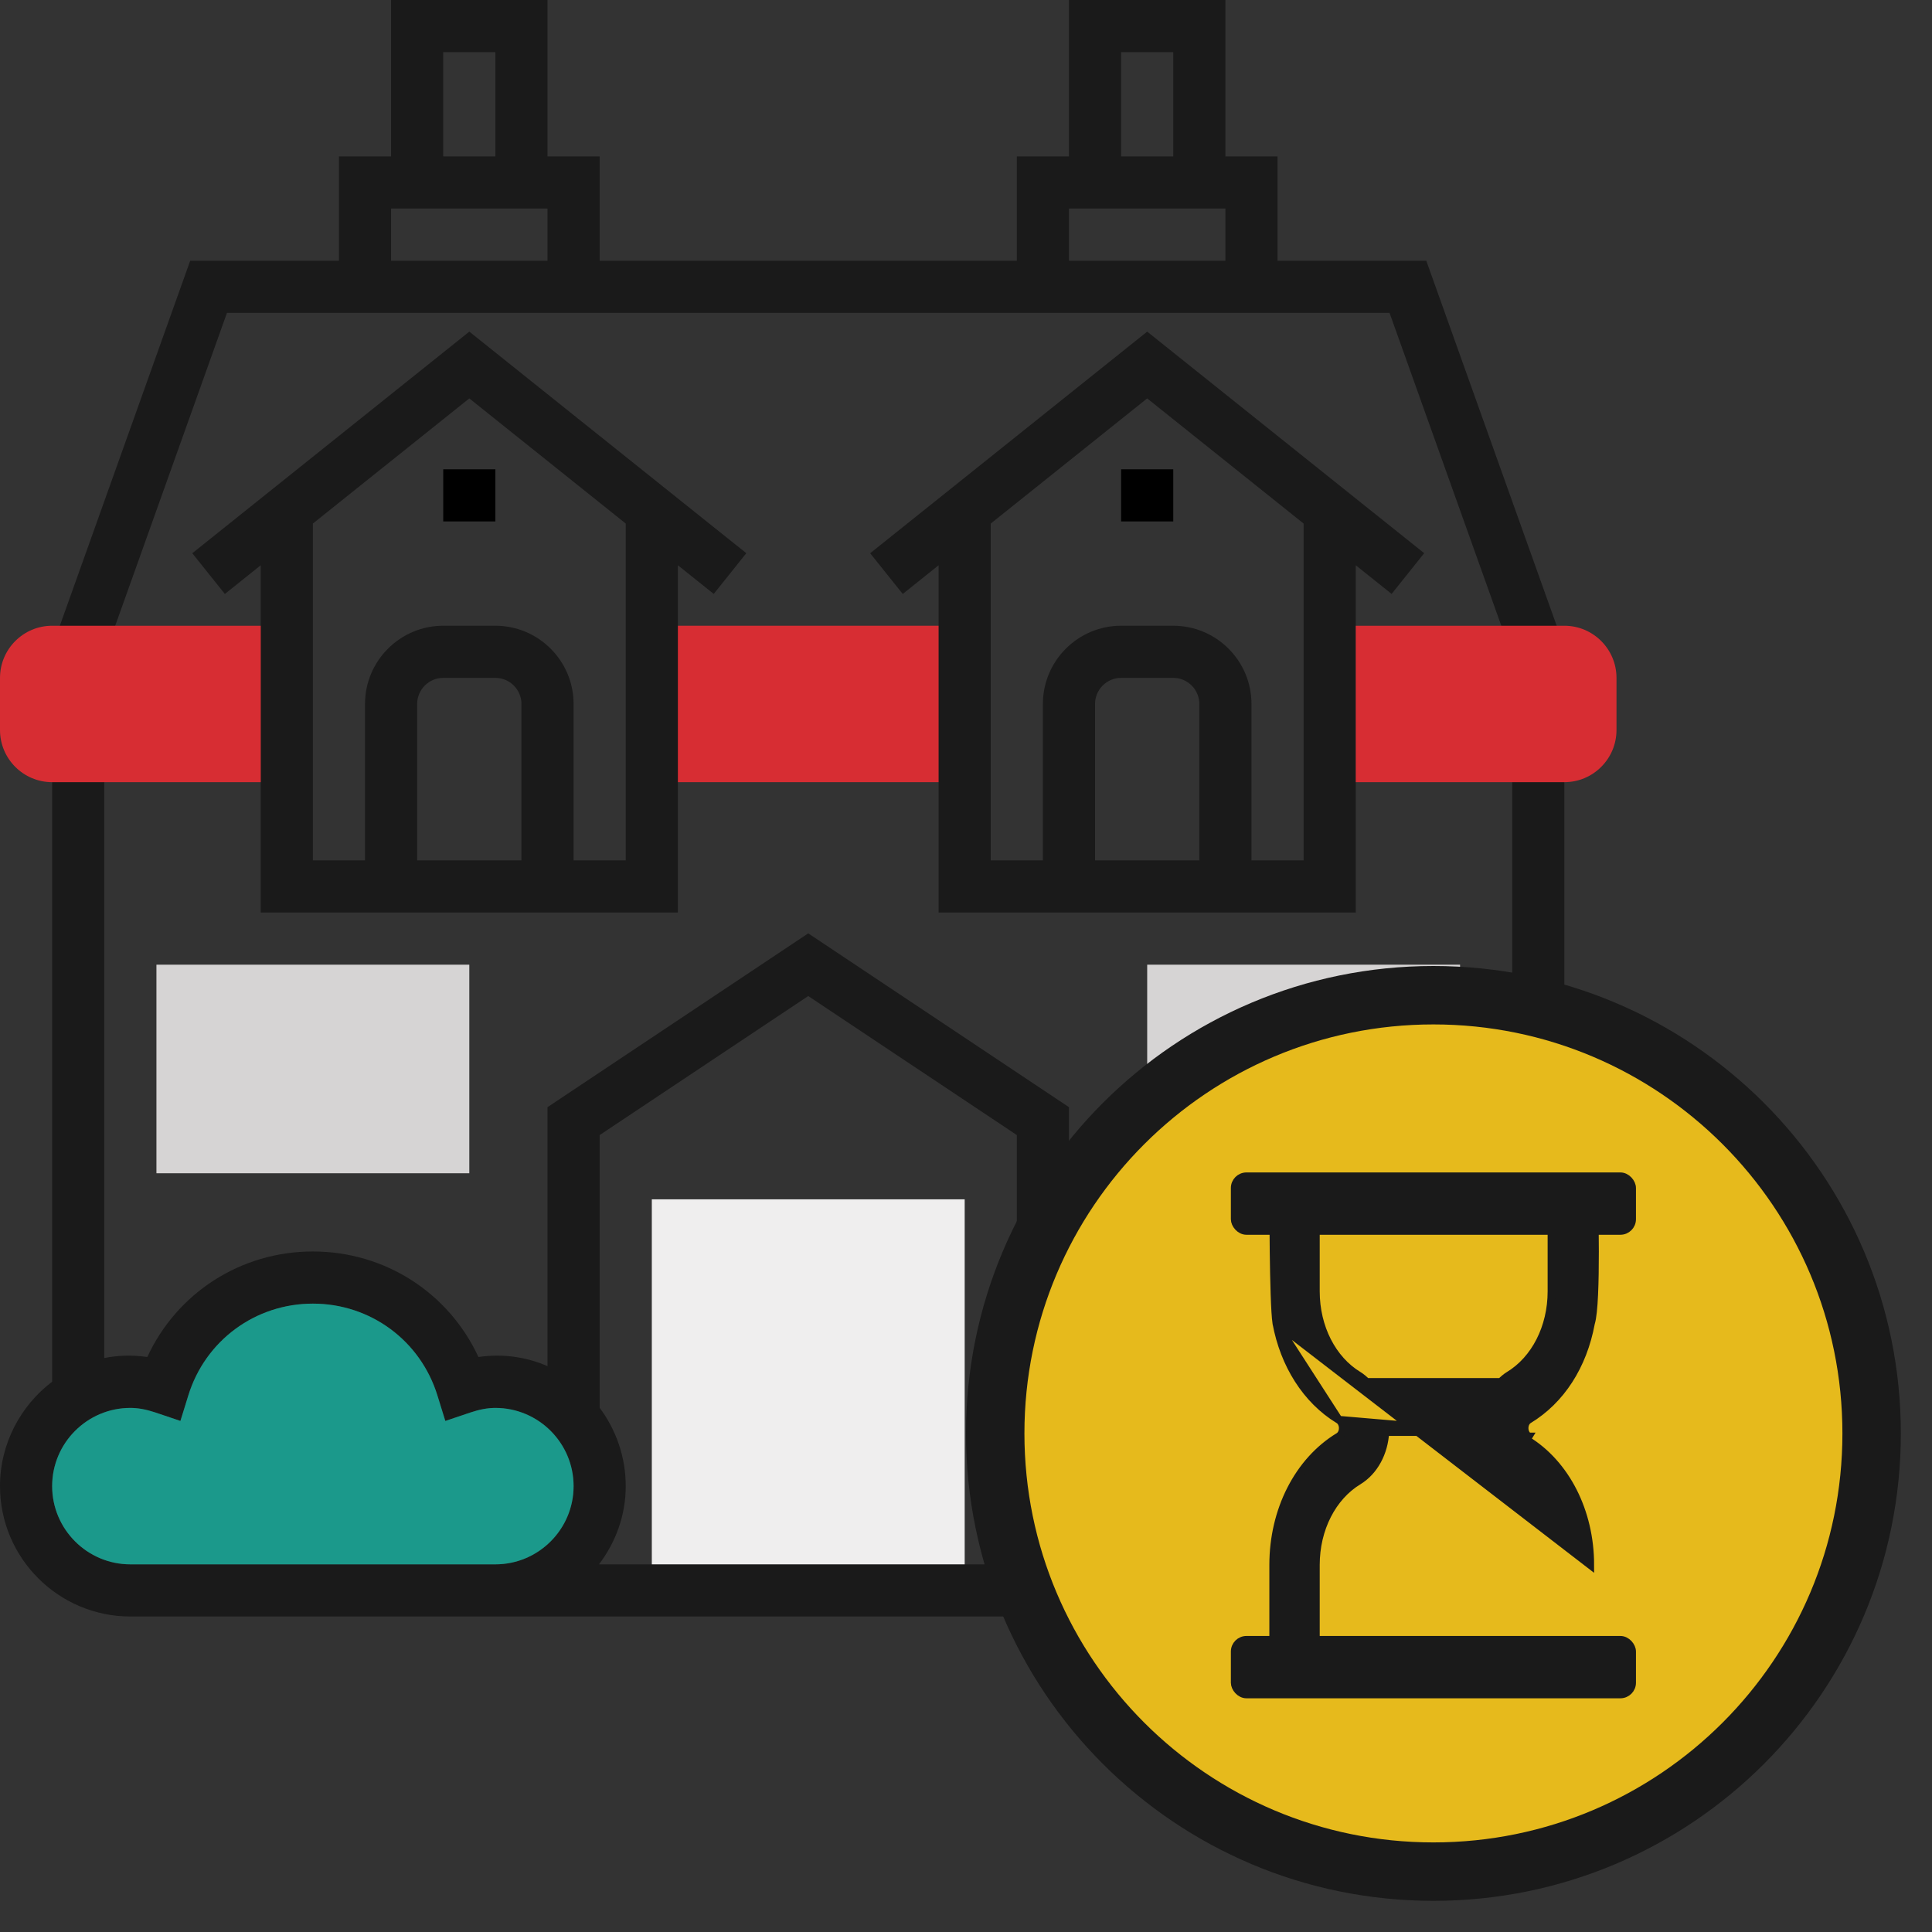 <svg width="496" height="496" viewBox="0 0 496 496" fill="none" xmlns="http://www.w3.org/2000/svg">
<rect x="0" y="0" width="496" height="496" fill="#333333" stroke="none"/>
<path d="M167.34 160.645H247.662V200.806H167.34V160.645Z" fill="#D72D33"/>
<path d="M167.34 307.902H247.662V408.306H167.34V307.902Z" fill="#EFEEEE"/>
<path d="M374.84 301.21H294.518V247.661H374.84V301.21Z" fill="#D6D4D4"/>
<path d="M120.485 301.21H40.162V247.661H120.485V301.21Z" fill="#D6D4D4"/>
<path d="M401.613 354.713V194.113H388.226V348.64C384.706 347.944 380.99 347.823 377.182 348.385C369.596 331.952 353.219 321.291 334.677 321.291C316.136 321.291 299.759 331.952 292.173 348.385C285.855 347.457 279.789 348.398 274.435 350.748V284.241L207.5 239.615L140.565 284.241V350.735C135.218 348.392 129.158 347.457 122.827 348.385C115.241 331.952 98.864 321.291 80.323 321.291C61.781 321.291 45.404 331.952 37.818 348.385C34.01 347.823 30.294 347.944 26.774 348.64V194.113H13.387V354.719C5.295 360.864 0 370.636 0 381.533C0 399.986 15.015 415 33.468 415H381.532C399.985 415 415 399.986 415 381.533C415 370.636 409.712 360.857 401.613 354.713ZM207.5 255.708L261.048 291.405V361.445C256.858 367.067 254.355 374.042 254.355 381.533C254.355 389.096 256.973 396.005 261.222 401.613H153.778C158.027 396.005 160.645 389.096 160.645 381.533C160.645 374.029 158.148 367.054 153.952 361.426V291.405L207.5 255.708ZM33.468 401.613C22.398 401.613 13.387 392.602 13.387 381.533C13.387 370.463 22.398 361.452 33.468 361.452C35.435 361.452 37.511 361.834 39.821 362.602L46.319 364.792L48.349 358.239C52.705 344.149 65.556 334.678 80.323 334.678C95.089 334.678 107.94 344.149 112.297 358.246L114.326 364.799L120.824 362.609C123.134 361.834 125.21 361.452 127.177 361.452C138.247 361.452 147.258 370.463 147.258 381.533C147.258 392.602 138.247 401.613 127.177 401.613H33.468ZM381.532 401.613H287.823C276.753 401.613 267.742 392.602 267.742 381.533C267.742 370.463 276.753 361.452 287.823 361.452C289.79 361.452 291.866 361.834 294.176 362.602L300.674 364.792L302.703 358.239C307.06 344.149 319.911 334.678 334.677 334.678C349.444 334.678 362.295 344.149 366.652 358.246L368.681 364.799L375.179 362.609C377.489 361.834 379.565 361.452 381.532 361.452C392.602 361.452 401.613 370.463 401.613 381.533C401.613 392.602 392.602 401.613 381.532 401.613Z" fill="#1A1A1A"/>
<path d="M13.387 381.533C13.387 392.602 22.398 401.613 33.467 401.613H127.177C138.247 401.613 147.258 392.602 147.258 381.533C147.258 370.463 138.247 361.452 127.177 361.452C125.21 361.452 123.134 361.834 120.823 362.609L114.326 364.799L112.296 358.246C107.94 344.149 95.088 334.678 80.322 334.678C65.556 334.678 52.705 344.149 48.348 358.239L46.319 364.792L39.821 362.602C37.51 361.834 35.435 361.452 33.467 361.452C22.398 361.452 13.387 370.463 13.387 381.533Z" fill="#1B998B"/>
<path d="M267.742 381.533C267.742 392.602 276.753 401.613 287.823 401.613H381.533C392.602 401.613 401.613 392.602 401.613 381.533C401.613 370.463 392.602 361.452 381.533 361.452C379.565 361.452 377.49 361.834 375.179 362.609L368.681 364.799L366.652 358.246C362.295 344.149 349.444 334.678 334.678 334.678C319.911 334.678 307.06 344.149 302.704 358.239L300.674 364.792L294.176 362.602C291.866 361.834 289.79 361.452 287.823 361.452C276.753 361.452 267.742 370.463 267.742 381.533Z" fill="#1B998B"/>
<path d="M58.267 80.323H356.738L388.621 169.587L401.23 165.084L366.17 66.936H327.983V40.161H314.596V0H274.435V40.161H261.048V66.936H153.951V40.161H140.564V0H100.403V40.161H87.016V66.936H48.828L13.775 165.09L26.385 169.594L58.267 80.323ZM287.822 13.387H301.209V40.161H287.822V13.387ZM274.435 53.548H314.596V66.936H274.435V53.548ZM113.79 13.387H127.177V40.161H113.79V13.387ZM100.403 53.548H140.564V66.936H100.403V53.548Z" fill="#1A1A1A"/>
<path d="M348.064 234.274V145.117L357.267 152.477L365.628 142.022L294.515 85.137L223.396 142.032L231.757 152.484L240.967 145.117V234.274H348.064ZM281.128 220.887V180.726C281.128 177.039 284.135 174.032 287.822 174.032H301.209C304.896 174.032 307.903 177.039 307.903 180.726V220.887H281.128ZM334.677 134.413V220.887H321.29V180.726C321.29 169.656 312.279 160.645 301.209 160.645H287.822C276.752 160.645 267.741 169.656 267.741 180.726V220.887H254.354V134.413L294.515 102.282L334.677 134.413Z" fill="#1A1A1A"/>
<path d="M174.033 234.274V145.117L183.236 152.477L191.597 142.022L120.484 85.137L49.365 142.032L57.726 152.484L66.936 145.117V234.274H174.033ZM107.097 220.887V180.726C107.097 177.039 110.104 174.032 113.791 174.032H127.178C130.864 174.032 133.871 177.039 133.871 180.726V220.887H107.097ZM160.645 134.413V220.887H147.258V180.726C147.258 169.656 138.248 160.645 127.178 160.645H113.791C102.721 160.645 93.71 169.656 93.71 180.726V220.887H80.323V134.413L120.484 102.282L160.645 134.413Z" fill="#1A1A1A"/>
<path d="M287.822 120.483H301.209V133.87H287.822V120.483Z" fill="black"/>
<path d="M113.791 120.483H127.178V133.87H113.791V120.483Z" fill="black"/>
<path d="M401.613 160.646H348.064V200.807H401.613C408.996 200.807 415 194.803 415 187.42V174.033C415 166.649 408.996 160.646 401.613 160.646Z" fill="#D72D33"/>
<path d="M13.387 160.646C6.004 160.646 0 166.649 0 174.033V187.42C0 194.803 6.004 200.807 13.387 200.807H66.936V160.646H13.387Z" fill="#D72D33"/>
<path d="M480.5 368C480.5 430.132 430.132 480.5 368 480.5C305.868 480.5 255.5 430.132 255.5 368C255.5 305.868 305.868 255.5 368 255.5C430.132 255.5 480.5 305.868 480.5 368Z" fill="#E6BA1C" stroke="#1A1A1A" stroke-width="15"/>
<path d="M327.689 339.682L327.687 339.668C327.477 338.324 327.327 335.589 327.215 332.314C327.103 329.014 327.028 325.096 326.978 321.341C326.929 317.586 326.904 313.991 326.891 311.334C326.885 310.006 326.882 308.912 326.88 308.15C326.88 307.769 326.879 307.471 326.879 307.269L326.879 307.037L326.879 306.978L326.879 306.963L326.879 306.959L326.879 306.958C326.879 306.958 326.879 306.958 327.879 306.958H326.879V305.958H327.879H336.809H337.809V306.958V331.525C337.809 340.798 342.051 349.024 348.73 353.081C349.529 353.567 350.222 354.183 350.841 354.791H385.292C385.909 354.184 386.599 353.567 387.399 353.081L387.399 353.081C394.082 349.024 398.323 340.798 398.323 331.525V306.958V305.958H399.323H408.254H409.224L409.253 306.928L408.254 306.958C409.253 306.928 409.253 306.928 409.253 306.928L409.253 306.929L409.253 306.933L409.254 306.948L409.256 307.008L409.262 307.239C409.268 307.443 409.276 307.741 409.286 308.122C409.306 308.885 409.332 309.98 409.359 311.309C409.412 313.968 409.466 317.567 409.468 321.327C409.471 325.085 409.422 329.013 409.27 332.326C409.194 333.982 409.092 335.495 408.955 336.761C408.825 337.973 408.657 339.019 408.43 339.755C406.406 350.643 400.766 359.439 392.44 364.494C391.846 364.859 391.393 365.653 391.393 366.642C391.393 367.631 391.846 368.424 392.443 368.79C392.444 368.79 392.444 368.79 392.444 368.79L391.923 369.644C401.998 375.764 408.254 388.07 408.254 401.759L327.689 339.682ZM327.689 339.682L327.692 339.696C329.657 350.28 335.343 359.427 343.689 364.495M327.689 339.682L343.689 364.495M343.689 364.495C344.287 364.86 344.74 365.653 344.74 366.642C344.74 367.631 344.287 368.425 343.693 368.79C333.263 375.124 326.879 387.783 326.879 401.759V426.326V427.326H327.879H336.809H337.809V426.326V401.759C337.809 392.486 342.051 384.261 348.734 380.203L348.735 380.202C352.807 377.72 355.358 372.942 355.644 367.642H380.489L343.689 364.495Z" fill="#1A1A1A" stroke="#1A1A1A" stroke-width="2"/>
<rect x="317" y="421" width="102" height="14" rx="3" fill="#1A1A1A" stroke="#1A1A1A" stroke-width="2"/>
<rect x="317" y="302" width="102" height="14" rx="3" fill="#1A1A1A" stroke="#1A1A1A" stroke-width="2"/>
</svg>
